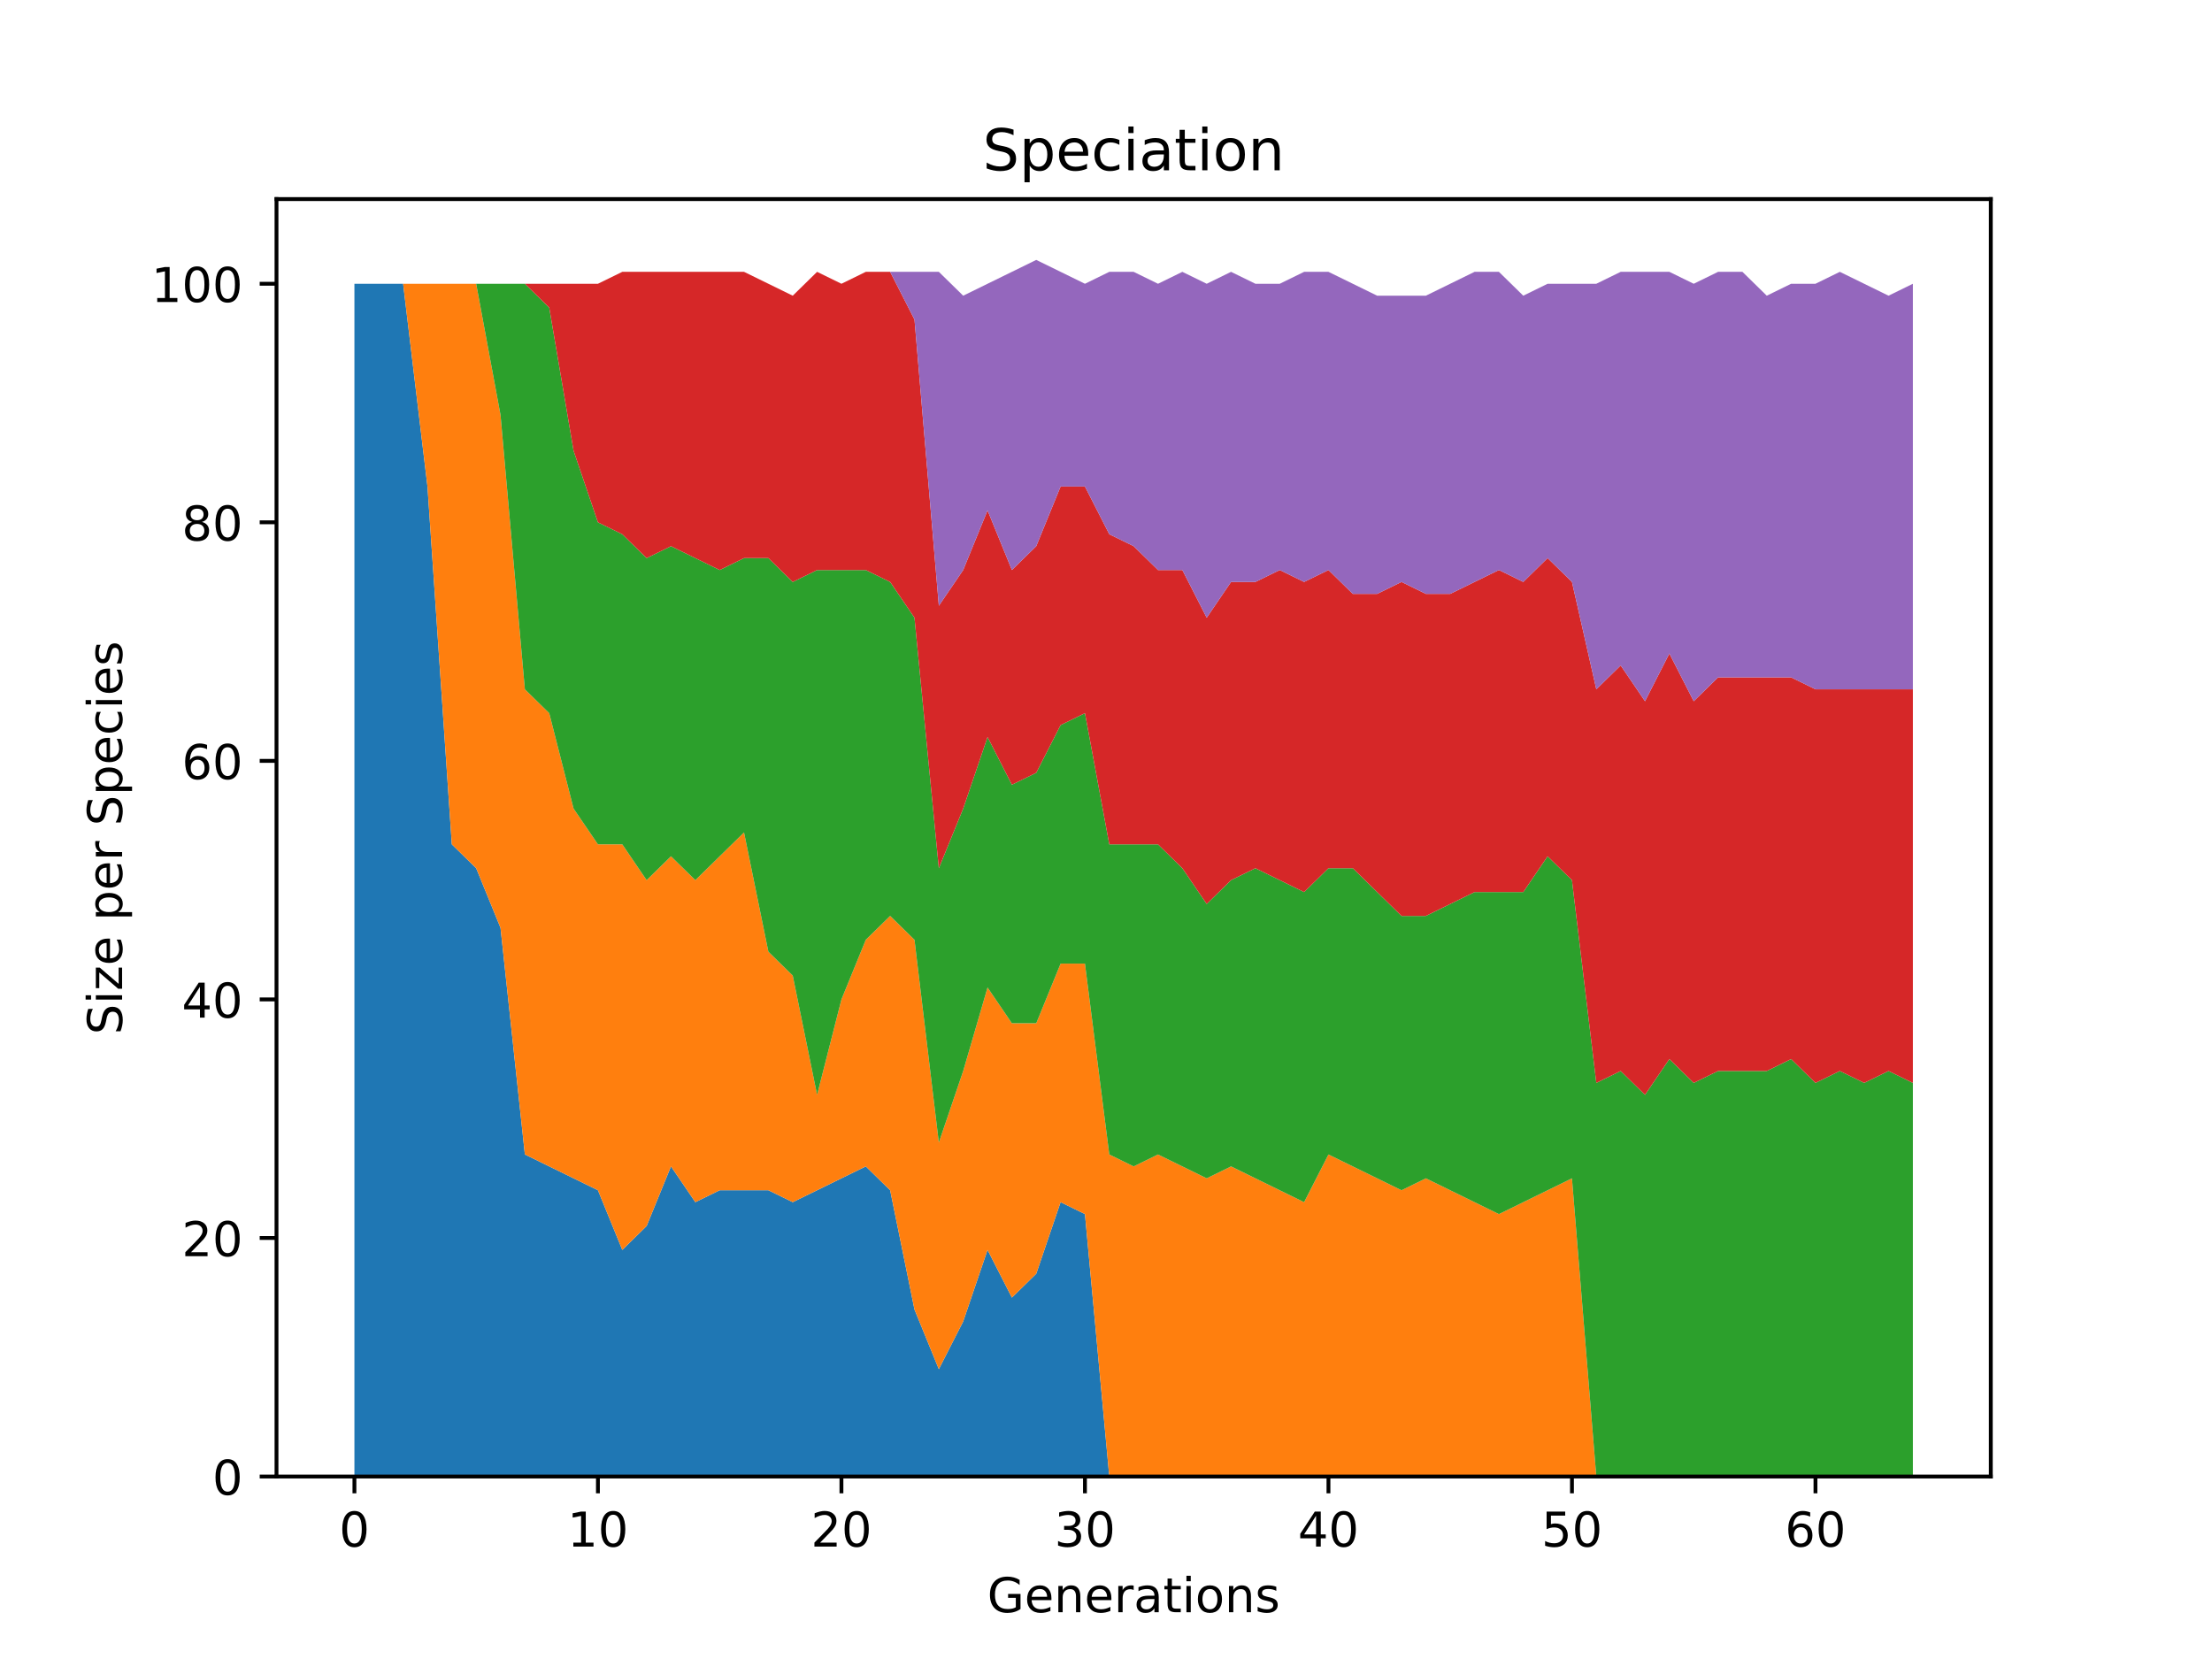 <?xml version="1.0" encoding="utf-8" standalone="no"?>
<!DOCTYPE svg PUBLIC "-//W3C//DTD SVG 1.1//EN"
  "http://www.w3.org/Graphics/SVG/1.1/DTD/svg11.dtd">
<!-- Created with matplotlib (https://matplotlib.org/) -->
<svg height="345.6pt" version="1.1" viewBox="0 0 460.8 345.6" width="460.8pt" xmlns="http://www.w3.org/2000/svg" xmlns:xlink="http://www.w3.org/1999/xlink">
 <defs>
  <style type="text/css">*{stroke-linecap:butt;stroke-linejoin:round;}</style>
 </defs>
 <g id="figure_1">
  <g id="patch_1">
   <path d="M 0 345.6 
L 460.8 345.6 
L 460.8 0 
L 0 0 
z
" style="fill:#ffffff;"/>
  </g>
  <g id="axes_1">
   <g id="patch_2">
    <path d="M 57.6 307.584 
L 414.72 307.584 
L 414.72 41.472 
L 57.6 41.472 
z
" style="fill:#ffffff;"/>
   </g>
   <g id="PolyCollection_1">
    <path clip-path="url(#pe851377ab8)" d="M 73.833 59.113 
L 73.833 307.584 
L 78.905 307.584 
L 83.978 307.584 
L 89.051 307.584 
L 94.124 307.584 
L 99.196 307.584 
L 104.269 307.584 
L 109.342 307.584 
L 114.415 307.584 
L 119.487 307.584 
L 124.56 307.584 
L 129.633 307.584 
L 134.705 307.584 
L 139.778 307.584 
L 144.851 307.584 
L 149.924 307.584 
L 154.996 307.584 
L 160.069 307.584 
L 165.142 307.584 
L 170.215 307.584 
L 175.287 307.584 
L 180.36 307.584 
L 185.433 307.584 
L 190.505 307.584 
L 195.578 307.584 
L 200.651 307.584 
L 205.724 307.584 
L 210.796 307.584 
L 215.869 307.584 
L 220.942 307.584 
L 226.015 307.584 
L 231.087 307.584 
L 236.16 307.584 
L 241.233 307.584 
L 246.305 307.584 
L 251.378 307.584 
L 256.451 307.584 
L 261.524 307.584 
L 266.596 307.584 
L 271.669 307.584 
L 276.742 307.584 
L 281.815 307.584 
L 286.887 307.584 
L 291.96 307.584 
L 297.033 307.584 
L 302.105 307.584 
L 307.178 307.584 
L 312.251 307.584 
L 317.324 307.584 
L 322.396 307.584 
L 327.469 307.584 
L 332.542 307.584 
L 337.615 307.584 
L 342.687 307.584 
L 347.76 307.584 
L 352.833 307.584 
L 357.905 307.584 
L 362.978 307.584 
L 368.051 307.584 
L 373.124 307.584 
L 378.196 307.584 
L 383.269 307.584 
L 388.342 307.584 
L 393.415 307.584 
L 398.487 307.584 
L 398.487 307.584 
L 398.487 307.584 
L 393.415 307.584 
L 388.342 307.584 
L 383.269 307.584 
L 378.196 307.584 
L 373.124 307.584 
L 368.051 307.584 
L 362.978 307.584 
L 357.905 307.584 
L 352.833 307.584 
L 347.76 307.584 
L 342.687 307.584 
L 337.615 307.584 
L 332.542 307.584 
L 327.469 307.584 
L 322.396 307.584 
L 317.324 307.584 
L 312.251 307.584 
L 307.178 307.584 
L 302.105 307.584 
L 297.033 307.584 
L 291.96 307.584 
L 286.887 307.584 
L 281.815 307.584 
L 276.742 307.584 
L 271.669 307.584 
L 266.596 307.584 
L 261.524 307.584 
L 256.451 307.584 
L 251.378 307.584 
L 246.305 307.584 
L 241.233 307.584 
L 236.16 307.584 
L 231.087 307.584 
L 226.015 252.92 
L 220.942 250.436 
L 215.869 265.344 
L 210.796 270.313 
L 205.724 260.375 
L 200.651 275.283 
L 195.578 285.222 
L 190.505 272.798 
L 185.433 247.951 
L 180.36 242.982 
L 175.287 245.466 
L 170.215 247.951 
L 165.142 250.436 
L 160.069 247.951 
L 154.996 247.951 
L 149.924 247.951 
L 144.851 250.436 
L 139.778 242.982 
L 134.705 255.405 
L 129.633 260.375 
L 124.56 247.951 
L 119.487 245.466 
L 114.415 242.982 
L 109.342 240.497 
L 104.269 193.288 
L 99.196 180.864 
L 94.124 175.895 
L 89.051 101.353 
L 83.978 59.113 
L 78.905 59.113 
L 73.833 59.113 
z
" style="fill:#1f77b4;"/>
   </g>
   <g id="PolyCollection_2">
    <path clip-path="url(#pe851377ab8)" d="M 73.833 59.113 
L 73.833 59.113 
L 78.905 59.113 
L 83.978 59.113 
L 89.051 101.353 
L 94.124 175.895 
L 99.196 180.864 
L 104.269 193.288 
L 109.342 240.497 
L 114.415 242.982 
L 119.487 245.466 
L 124.56 247.951 
L 129.633 260.375 
L 134.705 255.405 
L 139.778 242.982 
L 144.851 250.436 
L 149.924 247.951 
L 154.996 247.951 
L 160.069 247.951 
L 165.142 250.436 
L 170.215 247.951 
L 175.287 245.466 
L 180.36 242.982 
L 185.433 247.951 
L 190.505 272.798 
L 195.578 285.222 
L 200.651 275.283 
L 205.724 260.375 
L 210.796 270.313 
L 215.869 265.344 
L 220.942 250.436 
L 226.015 252.92 
L 231.087 307.584 
L 236.16 307.584 
L 241.233 307.584 
L 246.305 307.584 
L 251.378 307.584 
L 256.451 307.584 
L 261.524 307.584 
L 266.596 307.584 
L 271.669 307.584 
L 276.742 307.584 
L 281.815 307.584 
L 286.887 307.584 
L 291.96 307.584 
L 297.033 307.584 
L 302.105 307.584 
L 307.178 307.584 
L 312.251 307.584 
L 317.324 307.584 
L 322.396 307.584 
L 327.469 307.584 
L 332.542 307.584 
L 337.615 307.584 
L 342.687 307.584 
L 347.76 307.584 
L 352.833 307.584 
L 357.905 307.584 
L 362.978 307.584 
L 368.051 307.584 
L 373.124 307.584 
L 378.196 307.584 
L 383.269 307.584 
L 388.342 307.584 
L 393.415 307.584 
L 398.487 307.584 
L 398.487 307.584 
L 398.487 307.584 
L 393.415 307.584 
L 388.342 307.584 
L 383.269 307.584 
L 378.196 307.584 
L 373.124 307.584 
L 368.051 307.584 
L 362.978 307.584 
L 357.905 307.584 
L 352.833 307.584 
L 347.76 307.584 
L 342.687 307.584 
L 337.615 307.584 
L 332.542 307.584 
L 327.469 245.466 
L 322.396 247.951 
L 317.324 250.436 
L 312.251 252.92 
L 307.178 250.436 
L 302.105 247.951 
L 297.033 245.466 
L 291.96 247.951 
L 286.887 245.466 
L 281.815 242.982 
L 276.742 240.497 
L 271.669 250.436 
L 266.596 247.951 
L 261.524 245.466 
L 256.451 242.982 
L 251.378 245.466 
L 246.305 242.982 
L 241.233 240.497 
L 236.16 242.982 
L 231.087 240.497 
L 226.015 200.742 
L 220.942 200.742 
L 215.869 213.165 
L 210.796 213.165 
L 205.724 205.711 
L 200.651 223.104 
L 195.578 238.012 
L 190.505 195.772 
L 185.433 190.803 
L 180.36 195.772 
L 175.287 208.196 
L 170.215 228.073 
L 165.142 203.226 
L 160.069 198.257 
L 154.996 173.41 
L 149.924 178.379 
L 144.851 183.349 
L 139.778 178.379 
L 134.705 183.349 
L 129.633 175.895 
L 124.56 175.895 
L 119.487 168.44 
L 114.415 148.563 
L 109.342 143.593 
L 104.269 86.445 
L 99.196 59.113 
L 94.124 59.113 
L 89.051 59.113 
L 83.978 59.113 
L 78.905 59.113 
L 73.833 59.113 
z
" style="fill:#ff7f0e;"/>
   </g>
   <g id="PolyCollection_3">
    <path clip-path="url(#pe851377ab8)" d="M 73.833 59.113 
L 73.833 59.113 
L 78.905 59.113 
L 83.978 59.113 
L 89.051 59.113 
L 94.124 59.113 
L 99.196 59.113 
L 104.269 86.445 
L 109.342 143.593 
L 114.415 148.563 
L 119.487 168.44 
L 124.56 175.895 
L 129.633 175.895 
L 134.705 183.349 
L 139.778 178.379 
L 144.851 183.349 
L 149.924 178.379 
L 154.996 173.41 
L 160.069 198.257 
L 165.142 203.226 
L 170.215 228.073 
L 175.287 208.196 
L 180.36 195.772 
L 185.433 190.803 
L 190.505 195.772 
L 195.578 238.012 
L 200.651 223.104 
L 205.724 205.711 
L 210.796 213.165 
L 215.869 213.165 
L 220.942 200.742 
L 226.015 200.742 
L 231.087 240.497 
L 236.16 242.982 
L 241.233 240.497 
L 246.305 242.982 
L 251.378 245.466 
L 256.451 242.982 
L 261.524 245.466 
L 266.596 247.951 
L 271.669 250.436 
L 276.742 240.497 
L 281.815 242.982 
L 286.887 245.466 
L 291.96 247.951 
L 297.033 245.466 
L 302.105 247.951 
L 307.178 250.436 
L 312.251 252.92 
L 317.324 250.436 
L 322.396 247.951 
L 327.469 245.466 
L 332.542 307.584 
L 337.615 307.584 
L 342.687 307.584 
L 347.76 307.584 
L 352.833 307.584 
L 357.905 307.584 
L 362.978 307.584 
L 368.051 307.584 
L 373.124 307.584 
L 378.196 307.584 
L 383.269 307.584 
L 388.342 307.584 
L 393.415 307.584 
L 398.487 307.584 
L 398.487 225.589 
L 398.487 225.589 
L 393.415 223.104 
L 388.342 225.589 
L 383.269 223.104 
L 378.196 225.589 
L 373.124 220.619 
L 368.051 223.104 
L 362.978 223.104 
L 357.905 223.104 
L 352.833 225.589 
L 347.76 220.619 
L 342.687 228.073 
L 337.615 223.104 
L 332.542 225.589 
L 327.469 183.349 
L 322.396 178.379 
L 317.324 185.833 
L 312.251 185.833 
L 307.178 185.833 
L 302.105 188.318 
L 297.033 190.803 
L 291.96 190.803 
L 286.887 185.833 
L 281.815 180.864 
L 276.742 180.864 
L 271.669 185.833 
L 266.596 183.349 
L 261.524 180.864 
L 256.451 183.349 
L 251.378 188.318 
L 246.305 180.864 
L 241.233 175.895 
L 236.16 175.895 
L 231.087 175.895 
L 226.015 148.563 
L 220.942 151.048 
L 215.869 160.986 
L 210.796 163.471 
L 205.724 153.532 
L 200.651 168.44 
L 195.578 180.864 
L 190.505 128.685 
L 185.433 121.231 
L 180.36 118.746 
L 175.287 118.746 
L 170.215 118.746 
L 165.142 121.231 
L 160.069 116.262 
L 154.996 116.262 
L 149.924 118.746 
L 144.851 116.262 
L 139.778 113.777 
L 134.705 116.262 
L 129.633 111.292 
L 124.56 108.808 
L 119.487 93.899 
L 114.415 64.083 
L 109.342 59.113 
L 104.269 59.113 
L 99.196 59.113 
L 94.124 59.113 
L 89.051 59.113 
L 83.978 59.113 
L 78.905 59.113 
L 73.833 59.113 
z
" style="fill:#2ca02c;"/>
   </g>
   <g id="PolyCollection_4">
    <path clip-path="url(#pe851377ab8)" d="M 73.833 59.113 
L 73.833 59.113 
L 78.905 59.113 
L 83.978 59.113 
L 89.051 59.113 
L 94.124 59.113 
L 99.196 59.113 
L 104.269 59.113 
L 109.342 59.113 
L 114.415 64.083 
L 119.487 93.899 
L 124.56 108.808 
L 129.633 111.292 
L 134.705 116.262 
L 139.778 113.777 
L 144.851 116.262 
L 149.924 118.746 
L 154.996 116.262 
L 160.069 116.262 
L 165.142 121.231 
L 170.215 118.746 
L 175.287 118.746 
L 180.36 118.746 
L 185.433 121.231 
L 190.505 128.685 
L 195.578 180.864 
L 200.651 168.44 
L 205.724 153.532 
L 210.796 163.471 
L 215.869 160.986 
L 220.942 151.048 
L 226.015 148.563 
L 231.087 175.895 
L 236.16 175.895 
L 241.233 175.895 
L 246.305 180.864 
L 251.378 188.318 
L 256.451 183.349 
L 261.524 180.864 
L 266.596 183.349 
L 271.669 185.833 
L 276.742 180.864 
L 281.815 180.864 
L 286.887 185.833 
L 291.96 190.803 
L 297.033 190.803 
L 302.105 188.318 
L 307.178 185.833 
L 312.251 185.833 
L 317.324 185.833 
L 322.396 178.379 
L 327.469 183.349 
L 332.542 225.589 
L 337.615 223.104 
L 342.687 228.073 
L 347.76 220.619 
L 352.833 225.589 
L 357.905 223.104 
L 362.978 223.104 
L 368.051 223.104 
L 373.124 220.619 
L 378.196 225.589 
L 383.269 223.104 
L 388.342 225.589 
L 393.415 223.104 
L 398.487 225.589 
L 398.487 143.593 
L 398.487 143.593 
L 393.415 143.593 
L 388.342 143.593 
L 383.269 143.593 
L 378.196 143.593 
L 373.124 141.109 
L 368.051 141.109 
L 362.978 141.109 
L 357.905 141.109 
L 352.833 146.078 
L 347.76 136.139 
L 342.687 146.078 
L 337.615 138.624 
L 332.542 143.593 
L 327.469 121.231 
L 322.396 116.262 
L 317.324 121.231 
L 312.251 118.746 
L 307.178 121.231 
L 302.105 123.716 
L 297.033 123.716 
L 291.96 121.231 
L 286.887 123.716 
L 281.815 123.716 
L 276.742 118.746 
L 271.669 121.231 
L 266.596 118.746 
L 261.524 121.231 
L 256.451 121.231 
L 251.378 128.685 
L 246.305 118.746 
L 241.233 118.746 
L 236.16 113.777 
L 231.087 111.292 
L 226.015 101.353 
L 220.942 101.353 
L 215.869 113.777 
L 210.796 118.746 
L 205.724 106.323 
L 200.651 118.746 
L 195.578 126.2 
L 190.505 66.568 
L 185.433 56.629 
L 180.36 56.629 
L 175.287 59.113 
L 170.215 56.629 
L 165.142 61.598 
L 160.069 59.113 
L 154.996 56.629 
L 149.924 56.629 
L 144.851 56.629 
L 139.778 56.629 
L 134.705 56.629 
L 129.633 56.629 
L 124.56 59.113 
L 119.487 59.113 
L 114.415 59.113 
L 109.342 59.113 
L 104.269 59.113 
L 99.196 59.113 
L 94.124 59.113 
L 89.051 59.113 
L 83.978 59.113 
L 78.905 59.113 
L 73.833 59.113 
z
" style="fill:#d62728;"/>
   </g>
   <g id="PolyCollection_5">
    <path clip-path="url(#pe851377ab8)" d="M 73.833 59.113 
L 73.833 59.113 
L 78.905 59.113 
L 83.978 59.113 
L 89.051 59.113 
L 94.124 59.113 
L 99.196 59.113 
L 104.269 59.113 
L 109.342 59.113 
L 114.415 59.113 
L 119.487 59.113 
L 124.56 59.113 
L 129.633 56.629 
L 134.705 56.629 
L 139.778 56.629 
L 144.851 56.629 
L 149.924 56.629 
L 154.996 56.629 
L 160.069 59.113 
L 165.142 61.598 
L 170.215 56.629 
L 175.287 59.113 
L 180.36 56.629 
L 185.433 56.629 
L 190.505 66.568 
L 195.578 126.2 
L 200.651 118.746 
L 205.724 106.323 
L 210.796 118.746 
L 215.869 113.777 
L 220.942 101.353 
L 226.015 101.353 
L 231.087 111.292 
L 236.16 113.777 
L 241.233 118.746 
L 246.305 118.746 
L 251.378 128.685 
L 256.451 121.231 
L 261.524 121.231 
L 266.596 118.746 
L 271.669 121.231 
L 276.742 118.746 
L 281.815 123.716 
L 286.887 123.716 
L 291.96 121.231 
L 297.033 123.716 
L 302.105 123.716 
L 307.178 121.231 
L 312.251 118.746 
L 317.324 121.231 
L 322.396 116.262 
L 327.469 121.231 
L 332.542 143.593 
L 337.615 138.624 
L 342.687 146.078 
L 347.76 136.139 
L 352.833 146.078 
L 357.905 141.109 
L 362.978 141.109 
L 368.051 141.109 
L 373.124 141.109 
L 378.196 143.593 
L 383.269 143.593 
L 388.342 143.593 
L 393.415 143.593 
L 398.487 143.593 
L 398.487 59.113 
L 398.487 59.113 
L 393.415 61.598 
L 388.342 59.113 
L 383.269 56.629 
L 378.196 59.113 
L 373.124 59.113 
L 368.051 61.598 
L 362.978 56.629 
L 357.905 56.629 
L 352.833 59.113 
L 347.76 56.629 
L 342.687 56.629 
L 337.615 56.629 
L 332.542 59.113 
L 327.469 59.113 
L 322.396 59.113 
L 317.324 61.598 
L 312.251 56.629 
L 307.178 56.629 
L 302.105 59.113 
L 297.033 61.598 
L 291.96 61.598 
L 286.887 61.598 
L 281.815 59.113 
L 276.742 56.629 
L 271.669 56.629 
L 266.596 59.113 
L 261.524 59.113 
L 256.451 56.629 
L 251.378 59.113 
L 246.305 56.629 
L 241.233 59.113 
L 236.16 56.629 
L 231.087 56.629 
L 226.015 59.113 
L 220.942 56.629 
L 215.869 54.144 
L 210.796 56.629 
L 205.724 59.113 
L 200.651 61.598 
L 195.578 56.629 
L 190.505 56.629 
L 185.433 56.629 
L 180.36 56.629 
L 175.287 59.113 
L 170.215 56.629 
L 165.142 61.598 
L 160.069 59.113 
L 154.996 56.629 
L 149.924 56.629 
L 144.851 56.629 
L 139.778 56.629 
L 134.705 56.629 
L 129.633 56.629 
L 124.56 59.113 
L 119.487 59.113 
L 114.415 59.113 
L 109.342 59.113 
L 104.269 59.113 
L 99.196 59.113 
L 94.124 59.113 
L 89.051 59.113 
L 83.978 59.113 
L 78.905 59.113 
L 73.833 59.113 
z
" style="fill:#9467bd;"/>
   </g>
   <g id="matplotlib.axis_1">
    <g id="xtick_1">
     <g id="line2d_1">
      <defs>
       <path d="M 0 0 
L 0 3.5 
" id="ma05d78f12c" style="stroke:#000000;stroke-width:0.8;"/>
      </defs>
      <g>
       <use style="stroke:#000000;stroke-width:0.8;" x="73.833" xlink:href="#ma05d78f12c" y="307.584"/>
      </g>
     </g>
     <g id="text_1">
      <!-- 0 -->
      <g transform="translate(70.651 322.182)scale(0.1 -0.1)">
       <defs>
        <path d="M 31.781 66.406 
Q 24.172 66.406 20.328 58.906 
Q 16.5 51.422 16.5 36.375 
Q 16.5 21.391 20.328 13.891 
Q 24.172 6.391 31.781 6.391 
Q 39.453 6.391 43.281 13.891 
Q 47.125 21.391 47.125 36.375 
Q 47.125 51.422 43.281 58.906 
Q 39.453 66.406 31.781 66.406 
z
M 31.781 74.219 
Q 44.047 74.219 50.516 64.516 
Q 56.984 54.828 56.984 36.375 
Q 56.984 17.969 50.516 8.266 
Q 44.047 -1.422 31.781 -1.422 
Q 19.531 -1.422 13.062 8.266 
Q 6.594 17.969 6.594 36.375 
Q 6.594 54.828 13.062 64.516 
Q 19.531 74.219 31.781 74.219 
z
" id="DejaVuSans-48"/>
       </defs>
       <use xlink:href="#DejaVuSans-48"/>
      </g>
     </g>
    </g>
    <g id="xtick_2">
     <g id="line2d_2">
      <g>
       <use style="stroke:#000000;stroke-width:0.8;" x="124.56" xlink:href="#ma05d78f12c" y="307.584"/>
      </g>
     </g>
     <g id="text_2">
      <!-- 10 -->
      <g transform="translate(118.198 322.182)scale(0.1 -0.1)">
       <defs>
        <path d="M 12.406 8.297 
L 28.516 8.297 
L 28.516 63.922 
L 10.984 60.406 
L 10.984 69.391 
L 28.422 72.906 
L 38.281 72.906 
L 38.281 8.297 
L 54.391 8.297 
L 54.391 0 
L 12.406 0 
z
" id="DejaVuSans-49"/>
       </defs>
       <use xlink:href="#DejaVuSans-49"/>
       <use x="63.623" xlink:href="#DejaVuSans-48"/>
      </g>
     </g>
    </g>
    <g id="xtick_3">
     <g id="line2d_3">
      <g>
       <use style="stroke:#000000;stroke-width:0.8;" x="175.287" xlink:href="#ma05d78f12c" y="307.584"/>
      </g>
     </g>
     <g id="text_3">
      <!-- 20 -->
      <g transform="translate(168.925 322.182)scale(0.1 -0.1)">
       <defs>
        <path d="M 19.188 8.297 
L 53.609 8.297 
L 53.609 0 
L 7.328 0 
L 7.328 8.297 
Q 12.938 14.109 22.625 23.891 
Q 32.328 33.688 34.812 36.531 
Q 39.547 41.844 41.422 45.531 
Q 43.312 49.219 43.312 52.781 
Q 43.312 58.594 39.234 62.25 
Q 35.156 65.922 28.609 65.922 
Q 23.969 65.922 18.812 64.312 
Q 13.672 62.703 7.812 59.422 
L 7.812 69.391 
Q 13.766 71.781 18.938 73 
Q 24.125 74.219 28.422 74.219 
Q 39.75 74.219 46.484 68.547 
Q 53.219 62.891 53.219 53.422 
Q 53.219 48.922 51.531 44.891 
Q 49.859 40.875 45.406 35.406 
Q 44.188 33.984 37.641 27.219 
Q 31.109 20.453 19.188 8.297 
z
" id="DejaVuSans-50"/>
       </defs>
       <use xlink:href="#DejaVuSans-50"/>
       <use x="63.623" xlink:href="#DejaVuSans-48"/>
      </g>
     </g>
    </g>
    <g id="xtick_4">
     <g id="line2d_4">
      <g>
       <use style="stroke:#000000;stroke-width:0.8;" x="226.015" xlink:href="#ma05d78f12c" y="307.584"/>
      </g>
     </g>
     <g id="text_4">
      <!-- 30 -->
      <g transform="translate(219.652 322.182)scale(0.1 -0.1)">
       <defs>
        <path d="M 40.578 39.312 
Q 47.656 37.797 51.625 33 
Q 55.609 28.219 55.609 21.188 
Q 55.609 10.406 48.188 4.484 
Q 40.766 -1.422 27.094 -1.422 
Q 22.516 -1.422 17.656 -0.516 
Q 12.797 0.391 7.625 2.203 
L 7.625 11.719 
Q 11.719 9.328 16.594 8.109 
Q 21.484 6.891 26.812 6.891 
Q 36.078 6.891 40.938 10.547 
Q 45.797 14.203 45.797 21.188 
Q 45.797 27.641 41.281 31.266 
Q 36.766 34.906 28.719 34.906 
L 20.219 34.906 
L 20.219 43.016 
L 29.109 43.016 
Q 36.375 43.016 40.234 45.922 
Q 44.094 48.828 44.094 54.297 
Q 44.094 59.906 40.109 62.906 
Q 36.141 65.922 28.719 65.922 
Q 24.656 65.922 20.016 65.031 
Q 15.375 64.156 9.812 62.312 
L 9.812 71.094 
Q 15.438 72.656 20.344 73.438 
Q 25.25 74.219 29.594 74.219 
Q 40.828 74.219 47.359 69.109 
Q 53.906 64.016 53.906 55.328 
Q 53.906 49.266 50.438 45.094 
Q 46.969 40.922 40.578 39.312 
z
" id="DejaVuSans-51"/>
       </defs>
       <use xlink:href="#DejaVuSans-51"/>
       <use x="63.623" xlink:href="#DejaVuSans-48"/>
      </g>
     </g>
    </g>
    <g id="xtick_5">
     <g id="line2d_5">
      <g>
       <use style="stroke:#000000;stroke-width:0.8;" x="276.742" xlink:href="#ma05d78f12c" y="307.584"/>
      </g>
     </g>
     <g id="text_5">
      <!-- 40 -->
      <g transform="translate(270.379 322.182)scale(0.1 -0.1)">
       <defs>
        <path d="M 37.797 64.312 
L 12.891 25.391 
L 37.797 25.391 
z
M 35.203 72.906 
L 47.609 72.906 
L 47.609 25.391 
L 58.016 25.391 
L 58.016 17.188 
L 47.609 17.188 
L 47.609 0 
L 37.797 0 
L 37.797 17.188 
L 4.891 17.188 
L 4.891 26.703 
z
" id="DejaVuSans-52"/>
       </defs>
       <use xlink:href="#DejaVuSans-52"/>
       <use x="63.623" xlink:href="#DejaVuSans-48"/>
      </g>
     </g>
    </g>
    <g id="xtick_6">
     <g id="line2d_6">
      <g>
       <use style="stroke:#000000;stroke-width:0.8;" x="327.469" xlink:href="#ma05d78f12c" y="307.584"/>
      </g>
     </g>
     <g id="text_6">
      <!-- 50 -->
      <g transform="translate(321.107 322.182)scale(0.1 -0.1)">
       <defs>
        <path d="M 10.797 72.906 
L 49.516 72.906 
L 49.516 64.594 
L 19.828 64.594 
L 19.828 46.734 
Q 21.969 47.469 24.109 47.828 
Q 26.266 48.188 28.422 48.188 
Q 40.625 48.188 47.75 41.5 
Q 54.891 34.812 54.891 23.391 
Q 54.891 11.625 47.562 5.094 
Q 40.234 -1.422 26.906 -1.422 
Q 22.312 -1.422 17.547 -0.641 
Q 12.797 0.141 7.719 1.703 
L 7.719 11.625 
Q 12.109 9.234 16.797 8.062 
Q 21.484 6.891 26.703 6.891 
Q 35.156 6.891 40.078 11.328 
Q 45.016 15.766 45.016 23.391 
Q 45.016 31 40.078 35.438 
Q 35.156 39.891 26.703 39.891 
Q 22.75 39.891 18.812 39.016 
Q 14.891 38.141 10.797 36.281 
z
" id="DejaVuSans-53"/>
       </defs>
       <use xlink:href="#DejaVuSans-53"/>
       <use x="63.623" xlink:href="#DejaVuSans-48"/>
      </g>
     </g>
    </g>
    <g id="xtick_7">
     <g id="line2d_7">
      <g>
       <use style="stroke:#000000;stroke-width:0.8;" x="378.196" xlink:href="#ma05d78f12c" y="307.584"/>
      </g>
     </g>
     <g id="text_7">
      <!-- 60 -->
      <g transform="translate(371.834 322.182)scale(0.1 -0.1)">
       <defs>
        <path d="M 33.016 40.375 
Q 26.375 40.375 22.484 35.828 
Q 18.609 31.297 18.609 23.391 
Q 18.609 15.531 22.484 10.953 
Q 26.375 6.391 33.016 6.391 
Q 39.656 6.391 43.531 10.953 
Q 47.406 15.531 47.406 23.391 
Q 47.406 31.297 43.531 35.828 
Q 39.656 40.375 33.016 40.375 
z
M 52.594 71.297 
L 52.594 62.312 
Q 48.875 64.062 45.094 64.984 
Q 41.312 65.922 37.594 65.922 
Q 27.828 65.922 22.672 59.328 
Q 17.531 52.734 16.797 39.406 
Q 19.672 43.656 24.016 45.922 
Q 28.375 48.188 33.594 48.188 
Q 44.578 48.188 50.953 41.516 
Q 57.328 34.859 57.328 23.391 
Q 57.328 12.156 50.688 5.359 
Q 44.047 -1.422 33.016 -1.422 
Q 20.359 -1.422 13.672 8.266 
Q 6.984 17.969 6.984 36.375 
Q 6.984 53.656 15.188 63.938 
Q 23.391 74.219 37.203 74.219 
Q 40.922 74.219 44.703 73.484 
Q 48.484 72.75 52.594 71.297 
z
" id="DejaVuSans-54"/>
       </defs>
       <use xlink:href="#DejaVuSans-54"/>
       <use x="63.623" xlink:href="#DejaVuSans-48"/>
      </g>
     </g>
    </g>
    <g id="text_8">
     <!-- Generations -->
     <g transform="translate(205.662 335.861)scale(0.1 -0.1)">
      <defs>
       <path d="M 59.516 10.406 
L 59.516 29.984 
L 43.406 29.984 
L 43.406 38.094 
L 69.281 38.094 
L 69.281 6.781 
Q 63.578 2.734 56.688 0.656 
Q 49.812 -1.422 42 -1.422 
Q 24.906 -1.422 15.25 8.562 
Q 5.609 18.562 5.609 36.375 
Q 5.609 54.25 15.25 64.234 
Q 24.906 74.219 42 74.219 
Q 49.125 74.219 55.547 72.453 
Q 61.969 70.703 67.391 67.281 
L 67.391 56.781 
Q 61.922 61.422 55.766 63.766 
Q 49.609 66.109 42.828 66.109 
Q 29.438 66.109 22.719 58.641 
Q 16.016 51.172 16.016 36.375 
Q 16.016 21.625 22.719 14.156 
Q 29.438 6.688 42.828 6.688 
Q 48.047 6.688 52.141 7.594 
Q 56.25 8.5 59.516 10.406 
z
" id="DejaVuSans-71"/>
       <path d="M 56.203 29.594 
L 56.203 25.203 
L 14.891 25.203 
Q 15.484 15.922 20.484 11.062 
Q 25.484 6.203 34.422 6.203 
Q 39.594 6.203 44.453 7.469 
Q 49.312 8.734 54.109 11.281 
L 54.109 2.781 
Q 49.266 0.734 44.188 -0.344 
Q 39.109 -1.422 33.891 -1.422 
Q 20.797 -1.422 13.156 6.188 
Q 5.516 13.812 5.516 26.812 
Q 5.516 40.234 12.766 48.109 
Q 20.016 56 32.328 56 
Q 43.359 56 49.781 48.891 
Q 56.203 41.797 56.203 29.594 
z
M 47.219 32.234 
Q 47.125 39.594 43.094 43.984 
Q 39.062 48.391 32.422 48.391 
Q 24.906 48.391 20.391 44.141 
Q 15.875 39.891 15.188 32.172 
z
" id="DejaVuSans-101"/>
       <path d="M 54.891 33.016 
L 54.891 0 
L 45.906 0 
L 45.906 32.719 
Q 45.906 40.484 42.875 44.328 
Q 39.844 48.188 33.797 48.188 
Q 26.516 48.188 22.312 43.547 
Q 18.109 38.922 18.109 30.906 
L 18.109 0 
L 9.078 0 
L 9.078 54.688 
L 18.109 54.688 
L 18.109 46.188 
Q 21.344 51.125 25.703 53.562 
Q 30.078 56 35.797 56 
Q 45.219 56 50.047 50.172 
Q 54.891 44.344 54.891 33.016 
z
" id="DejaVuSans-110"/>
       <path d="M 41.109 46.297 
Q 39.594 47.172 37.812 47.578 
Q 36.031 48 33.891 48 
Q 26.266 48 22.188 43.047 
Q 18.109 38.094 18.109 28.812 
L 18.109 0 
L 9.078 0 
L 9.078 54.688 
L 18.109 54.688 
L 18.109 46.188 
Q 20.953 51.172 25.484 53.578 
Q 30.031 56 36.531 56 
Q 37.453 56 38.578 55.875 
Q 39.703 55.766 41.062 55.516 
z
" id="DejaVuSans-114"/>
       <path d="M 34.281 27.484 
Q 23.391 27.484 19.188 25 
Q 14.984 22.516 14.984 16.5 
Q 14.984 11.719 18.141 8.906 
Q 21.297 6.109 26.703 6.109 
Q 34.188 6.109 38.703 11.406 
Q 43.219 16.703 43.219 25.484 
L 43.219 27.484 
z
M 52.203 31.203 
L 52.203 0 
L 43.219 0 
L 43.219 8.297 
Q 40.141 3.328 35.547 0.953 
Q 30.953 -1.422 24.312 -1.422 
Q 15.922 -1.422 10.953 3.297 
Q 6 8.016 6 15.922 
Q 6 25.141 12.172 29.828 
Q 18.359 34.516 30.609 34.516 
L 43.219 34.516 
L 43.219 35.406 
Q 43.219 41.609 39.141 45 
Q 35.062 48.391 27.688 48.391 
Q 23 48.391 18.547 47.266 
Q 14.109 46.141 10.016 43.891 
L 10.016 52.203 
Q 14.938 54.109 19.578 55.047 
Q 24.219 56 28.609 56 
Q 40.484 56 46.344 49.844 
Q 52.203 43.703 52.203 31.203 
z
" id="DejaVuSans-97"/>
       <path d="M 18.312 70.219 
L 18.312 54.688 
L 36.812 54.688 
L 36.812 47.703 
L 18.312 47.703 
L 18.312 18.016 
Q 18.312 11.328 20.141 9.422 
Q 21.969 7.516 27.594 7.516 
L 36.812 7.516 
L 36.812 0 
L 27.594 0 
Q 17.188 0 13.234 3.875 
Q 9.281 7.766 9.281 18.016 
L 9.281 47.703 
L 2.688 47.703 
L 2.688 54.688 
L 9.281 54.688 
L 9.281 70.219 
z
" id="DejaVuSans-116"/>
       <path d="M 9.422 54.688 
L 18.406 54.688 
L 18.406 0 
L 9.422 0 
z
M 9.422 75.984 
L 18.406 75.984 
L 18.406 64.594 
L 9.422 64.594 
z
" id="DejaVuSans-105"/>
       <path d="M 30.609 48.391 
Q 23.391 48.391 19.188 42.75 
Q 14.984 37.109 14.984 27.297 
Q 14.984 17.484 19.156 11.844 
Q 23.344 6.203 30.609 6.203 
Q 37.797 6.203 41.984 11.859 
Q 46.188 17.531 46.188 27.297 
Q 46.188 37.016 41.984 42.703 
Q 37.797 48.391 30.609 48.391 
z
M 30.609 56 
Q 42.328 56 49.016 48.375 
Q 55.719 40.766 55.719 27.297 
Q 55.719 13.875 49.016 6.219 
Q 42.328 -1.422 30.609 -1.422 
Q 18.844 -1.422 12.172 6.219 
Q 5.516 13.875 5.516 27.297 
Q 5.516 40.766 12.172 48.375 
Q 18.844 56 30.609 56 
z
" id="DejaVuSans-111"/>
       <path d="M 44.281 53.078 
L 44.281 44.578 
Q 40.484 46.531 36.375 47.5 
Q 32.281 48.484 27.875 48.484 
Q 21.188 48.484 17.844 46.438 
Q 14.5 44.391 14.5 40.281 
Q 14.5 37.156 16.891 35.375 
Q 19.281 33.594 26.516 31.984 
L 29.594 31.297 
Q 39.156 29.25 43.188 25.516 
Q 47.219 21.781 47.219 15.094 
Q 47.219 7.469 41.188 3.016 
Q 35.156 -1.422 24.609 -1.422 
Q 20.219 -1.422 15.453 -0.562 
Q 10.688 0.297 5.422 2 
L 5.422 11.281 
Q 10.406 8.688 15.234 7.391 
Q 20.062 6.109 24.812 6.109 
Q 31.156 6.109 34.562 8.281 
Q 37.984 10.453 37.984 14.406 
Q 37.984 18.062 35.516 20.016 
Q 33.062 21.969 24.703 23.781 
L 21.578 24.516 
Q 13.234 26.266 9.516 29.906 
Q 5.812 33.547 5.812 39.891 
Q 5.812 47.609 11.281 51.797 
Q 16.75 56 26.812 56 
Q 31.781 56 36.172 55.266 
Q 40.578 54.547 44.281 53.078 
z
" id="DejaVuSans-115"/>
      </defs>
      <use xlink:href="#DejaVuSans-71"/>
      <use x="77.49" xlink:href="#DejaVuSans-101"/>
      <use x="139.014" xlink:href="#DejaVuSans-110"/>
      <use x="202.393" xlink:href="#DejaVuSans-101"/>
      <use x="263.916" xlink:href="#DejaVuSans-114"/>
      <use x="305.029" xlink:href="#DejaVuSans-97"/>
      <use x="366.309" xlink:href="#DejaVuSans-116"/>
      <use x="405.518" xlink:href="#DejaVuSans-105"/>
      <use x="433.301" xlink:href="#DejaVuSans-111"/>
      <use x="494.482" xlink:href="#DejaVuSans-110"/>
      <use x="557.861" xlink:href="#DejaVuSans-115"/>
     </g>
    </g>
   </g>
   <g id="matplotlib.axis_2">
    <g id="ytick_1">
     <g id="line2d_8">
      <defs>
       <path d="M 0 0 
L -3.5 0 
" id="m50803cd6fc" style="stroke:#000000;stroke-width:0.8;"/>
      </defs>
      <g>
       <use style="stroke:#000000;stroke-width:0.8;" x="57.6" xlink:href="#m50803cd6fc" y="307.584"/>
      </g>
     </g>
     <g id="text_9">
      <!-- 0 -->
      <g transform="translate(44.237 311.383)scale(0.1 -0.1)">
       <use xlink:href="#DejaVuSans-48"/>
      </g>
     </g>
    </g>
    <g id="ytick_2">
     <g id="line2d_9">
      <g>
       <use style="stroke:#000000;stroke-width:0.8;" x="57.6" xlink:href="#m50803cd6fc" y="257.89"/>
      </g>
     </g>
     <g id="text_10">
      <!-- 20 -->
      <g transform="translate(37.875 261.689)scale(0.1 -0.1)">
       <use xlink:href="#DejaVuSans-50"/>
       <use x="63.623" xlink:href="#DejaVuSans-48"/>
      </g>
     </g>
    </g>
    <g id="ytick_3">
     <g id="line2d_10">
      <g>
       <use style="stroke:#000000;stroke-width:0.8;" x="57.6" xlink:href="#m50803cd6fc" y="208.196"/>
      </g>
     </g>
     <g id="text_11">
      <!-- 40 -->
      <g transform="translate(37.875 211.995)scale(0.1 -0.1)">
       <use xlink:href="#DejaVuSans-52"/>
       <use x="63.623" xlink:href="#DejaVuSans-48"/>
      </g>
     </g>
    </g>
    <g id="ytick_4">
     <g id="line2d_11">
      <g>
       <use style="stroke:#000000;stroke-width:0.8;" x="57.6" xlink:href="#m50803cd6fc" y="158.502"/>
      </g>
     </g>
     <g id="text_12">
      <!-- 60 -->
      <g transform="translate(37.875 162.301)scale(0.1 -0.1)">
       <use xlink:href="#DejaVuSans-54"/>
       <use x="63.623" xlink:href="#DejaVuSans-48"/>
      </g>
     </g>
    </g>
    <g id="ytick_5">
     <g id="line2d_12">
      <g>
       <use style="stroke:#000000;stroke-width:0.8;" x="57.6" xlink:href="#m50803cd6fc" y="108.808"/>
      </g>
     </g>
     <g id="text_13">
      <!-- 80 -->
      <g transform="translate(37.875 112.607)scale(0.1 -0.1)">
       <defs>
        <path d="M 31.781 34.625 
Q 24.75 34.625 20.719 30.859 
Q 16.703 27.094 16.703 20.516 
Q 16.703 13.922 20.719 10.156 
Q 24.75 6.391 31.781 6.391 
Q 38.812 6.391 42.859 10.172 
Q 46.922 13.969 46.922 20.516 
Q 46.922 27.094 42.891 30.859 
Q 38.875 34.625 31.781 34.625 
z
M 21.922 38.812 
Q 15.578 40.375 12.031 44.719 
Q 8.5 49.078 8.5 55.328 
Q 8.5 64.062 14.719 69.141 
Q 20.953 74.219 31.781 74.219 
Q 42.672 74.219 48.875 69.141 
Q 55.078 64.062 55.078 55.328 
Q 55.078 49.078 51.531 44.719 
Q 48 40.375 41.703 38.812 
Q 48.828 37.156 52.797 32.312 
Q 56.781 27.484 56.781 20.516 
Q 56.781 9.906 50.312 4.234 
Q 43.844 -1.422 31.781 -1.422 
Q 19.734 -1.422 13.25 4.234 
Q 6.781 9.906 6.781 20.516 
Q 6.781 27.484 10.781 32.312 
Q 14.797 37.156 21.922 38.812 
z
M 18.312 54.391 
Q 18.312 48.734 21.844 45.562 
Q 25.391 42.391 31.781 42.391 
Q 38.141 42.391 41.719 45.562 
Q 45.312 48.734 45.312 54.391 
Q 45.312 60.062 41.719 63.234 
Q 38.141 66.406 31.781 66.406 
Q 25.391 66.406 21.844 63.234 
Q 18.312 60.062 18.312 54.391 
z
" id="DejaVuSans-56"/>
       </defs>
       <use xlink:href="#DejaVuSans-56"/>
       <use x="63.623" xlink:href="#DejaVuSans-48"/>
      </g>
     </g>
    </g>
    <g id="ytick_6">
     <g id="line2d_13">
      <g>
       <use style="stroke:#000000;stroke-width:0.8;" x="57.6" xlink:href="#m50803cd6fc" y="59.113"/>
      </g>
     </g>
     <g id="text_14">
      <!-- 100 -->
      <g transform="translate(31.512 62.913)scale(0.1 -0.1)">
       <use xlink:href="#DejaVuSans-49"/>
       <use x="63.623" xlink:href="#DejaVuSans-48"/>
       <use x="127.246" xlink:href="#DejaVuSans-48"/>
      </g>
     </g>
    </g>
    <g id="text_15">
     <!-- Size per Species -->
     <g transform="translate(25.433 215.521)rotate(-90)scale(0.1 -0.1)">
      <defs>
       <path d="M 53.516 70.516 
L 53.516 60.891 
Q 47.906 63.578 42.922 64.891 
Q 37.938 66.219 33.297 66.219 
Q 25.25 66.219 20.875 63.094 
Q 16.5 59.969 16.5 54.203 
Q 16.5 49.359 19.406 46.891 
Q 22.312 44.438 30.422 42.922 
L 36.375 41.703 
Q 47.406 39.594 52.656 34.297 
Q 57.906 29 57.906 20.125 
Q 57.906 9.516 50.797 4.047 
Q 43.703 -1.422 29.984 -1.422 
Q 24.812 -1.422 18.969 -0.25 
Q 13.141 0.922 6.891 3.219 
L 6.891 13.375 
Q 12.891 10.016 18.656 8.297 
Q 24.422 6.594 29.984 6.594 
Q 38.422 6.594 43.016 9.906 
Q 47.609 13.234 47.609 19.391 
Q 47.609 24.75 44.312 27.781 
Q 41.016 30.812 33.5 32.328 
L 27.484 33.5 
Q 16.453 35.688 11.516 40.375 
Q 6.594 45.062 6.594 53.422 
Q 6.594 63.094 13.406 68.656 
Q 20.219 74.219 32.172 74.219 
Q 37.312 74.219 42.625 73.281 
Q 47.953 72.359 53.516 70.516 
z
" id="DejaVuSans-83"/>
       <path d="M 5.516 54.688 
L 48.188 54.688 
L 48.188 46.484 
L 14.406 7.172 
L 48.188 7.172 
L 48.188 0 
L 4.297 0 
L 4.297 8.203 
L 38.094 47.516 
L 5.516 47.516 
z
" id="DejaVuSans-122"/>
       <path id="DejaVuSans-32"/>
       <path d="M 18.109 8.203 
L 18.109 -20.797 
L 9.078 -20.797 
L 9.078 54.688 
L 18.109 54.688 
L 18.109 46.391 
Q 20.953 51.266 25.266 53.625 
Q 29.594 56 35.594 56 
Q 45.562 56 51.781 48.094 
Q 58.016 40.188 58.016 27.297 
Q 58.016 14.406 51.781 6.484 
Q 45.562 -1.422 35.594 -1.422 
Q 29.594 -1.422 25.266 0.953 
Q 20.953 3.328 18.109 8.203 
z
M 48.688 27.297 
Q 48.688 37.203 44.609 42.844 
Q 40.531 48.484 33.406 48.484 
Q 26.266 48.484 22.188 42.844 
Q 18.109 37.203 18.109 27.297 
Q 18.109 17.391 22.188 11.75 
Q 26.266 6.109 33.406 6.109 
Q 40.531 6.109 44.609 11.75 
Q 48.688 17.391 48.688 27.297 
z
" id="DejaVuSans-112"/>
       <path d="M 48.781 52.594 
L 48.781 44.188 
Q 44.969 46.297 41.141 47.344 
Q 37.312 48.391 33.406 48.391 
Q 24.656 48.391 19.812 42.844 
Q 14.984 37.312 14.984 27.297 
Q 14.984 17.281 19.812 11.734 
Q 24.656 6.203 33.406 6.203 
Q 37.312 6.203 41.141 7.25 
Q 44.969 8.297 48.781 10.406 
L 48.781 2.094 
Q 45.016 0.344 40.984 -0.531 
Q 36.969 -1.422 32.422 -1.422 
Q 20.062 -1.422 12.781 6.344 
Q 5.516 14.109 5.516 27.297 
Q 5.516 40.672 12.859 48.328 
Q 20.219 56 33.016 56 
Q 37.156 56 41.109 55.141 
Q 45.062 54.297 48.781 52.594 
z
" id="DejaVuSans-99"/>
      </defs>
      <use xlink:href="#DejaVuSans-83"/>
      <use x="63.477" xlink:href="#DejaVuSans-105"/>
      <use x="91.26" xlink:href="#DejaVuSans-122"/>
      <use x="143.75" xlink:href="#DejaVuSans-101"/>
      <use x="205.273" xlink:href="#DejaVuSans-32"/>
      <use x="237.061" xlink:href="#DejaVuSans-112"/>
      <use x="300.537" xlink:href="#DejaVuSans-101"/>
      <use x="362.061" xlink:href="#DejaVuSans-114"/>
      <use x="403.174" xlink:href="#DejaVuSans-32"/>
      <use x="434.961" xlink:href="#DejaVuSans-83"/>
      <use x="498.438" xlink:href="#DejaVuSans-112"/>
      <use x="561.914" xlink:href="#DejaVuSans-101"/>
      <use x="623.438" xlink:href="#DejaVuSans-99"/>
      <use x="678.418" xlink:href="#DejaVuSans-105"/>
      <use x="706.201" xlink:href="#DejaVuSans-101"/>
      <use x="767.725" xlink:href="#DejaVuSans-115"/>
     </g>
    </g>
   </g>
   <g id="patch_3">
    <path d="M 57.6 307.584 
L 57.6 41.472 
" style="fill:none;stroke:#000000;stroke-linecap:square;stroke-linejoin:miter;stroke-width:0.8;"/>
   </g>
   <g id="patch_4">
    <path d="M 414.72 307.584 
L 414.72 41.472 
" style="fill:none;stroke:#000000;stroke-linecap:square;stroke-linejoin:miter;stroke-width:0.8;"/>
   </g>
   <g id="patch_5">
    <path d="M 57.6 307.584 
L 414.72 307.584 
" style="fill:none;stroke:#000000;stroke-linecap:square;stroke-linejoin:miter;stroke-width:0.8;"/>
   </g>
   <g id="patch_6">
    <path d="M 57.6 41.472 
L 414.72 41.472 
" style="fill:none;stroke:#000000;stroke-linecap:square;stroke-linejoin:miter;stroke-width:0.8;"/>
   </g>
   <g id="text_16">
    <!-- Speciation -->
    <g transform="translate(204.714 35.472)scale(0.12 -0.12)">
     <use xlink:href="#DejaVuSans-83"/>
     <use x="63.477" xlink:href="#DejaVuSans-112"/>
     <use x="126.953" xlink:href="#DejaVuSans-101"/>
     <use x="188.477" xlink:href="#DejaVuSans-99"/>
     <use x="243.457" xlink:href="#DejaVuSans-105"/>
     <use x="271.24" xlink:href="#DejaVuSans-97"/>
     <use x="332.52" xlink:href="#DejaVuSans-116"/>
     <use x="371.729" xlink:href="#DejaVuSans-105"/>
     <use x="399.512" xlink:href="#DejaVuSans-111"/>
     <use x="460.693" xlink:href="#DejaVuSans-110"/>
    </g>
   </g>
  </g>
 </g>
 <defs>
  <clipPath id="pe851377ab8">
   <rect height="266.112" width="357.12" x="57.6" y="41.472"/>
  </clipPath>
 </defs>
</svg>
